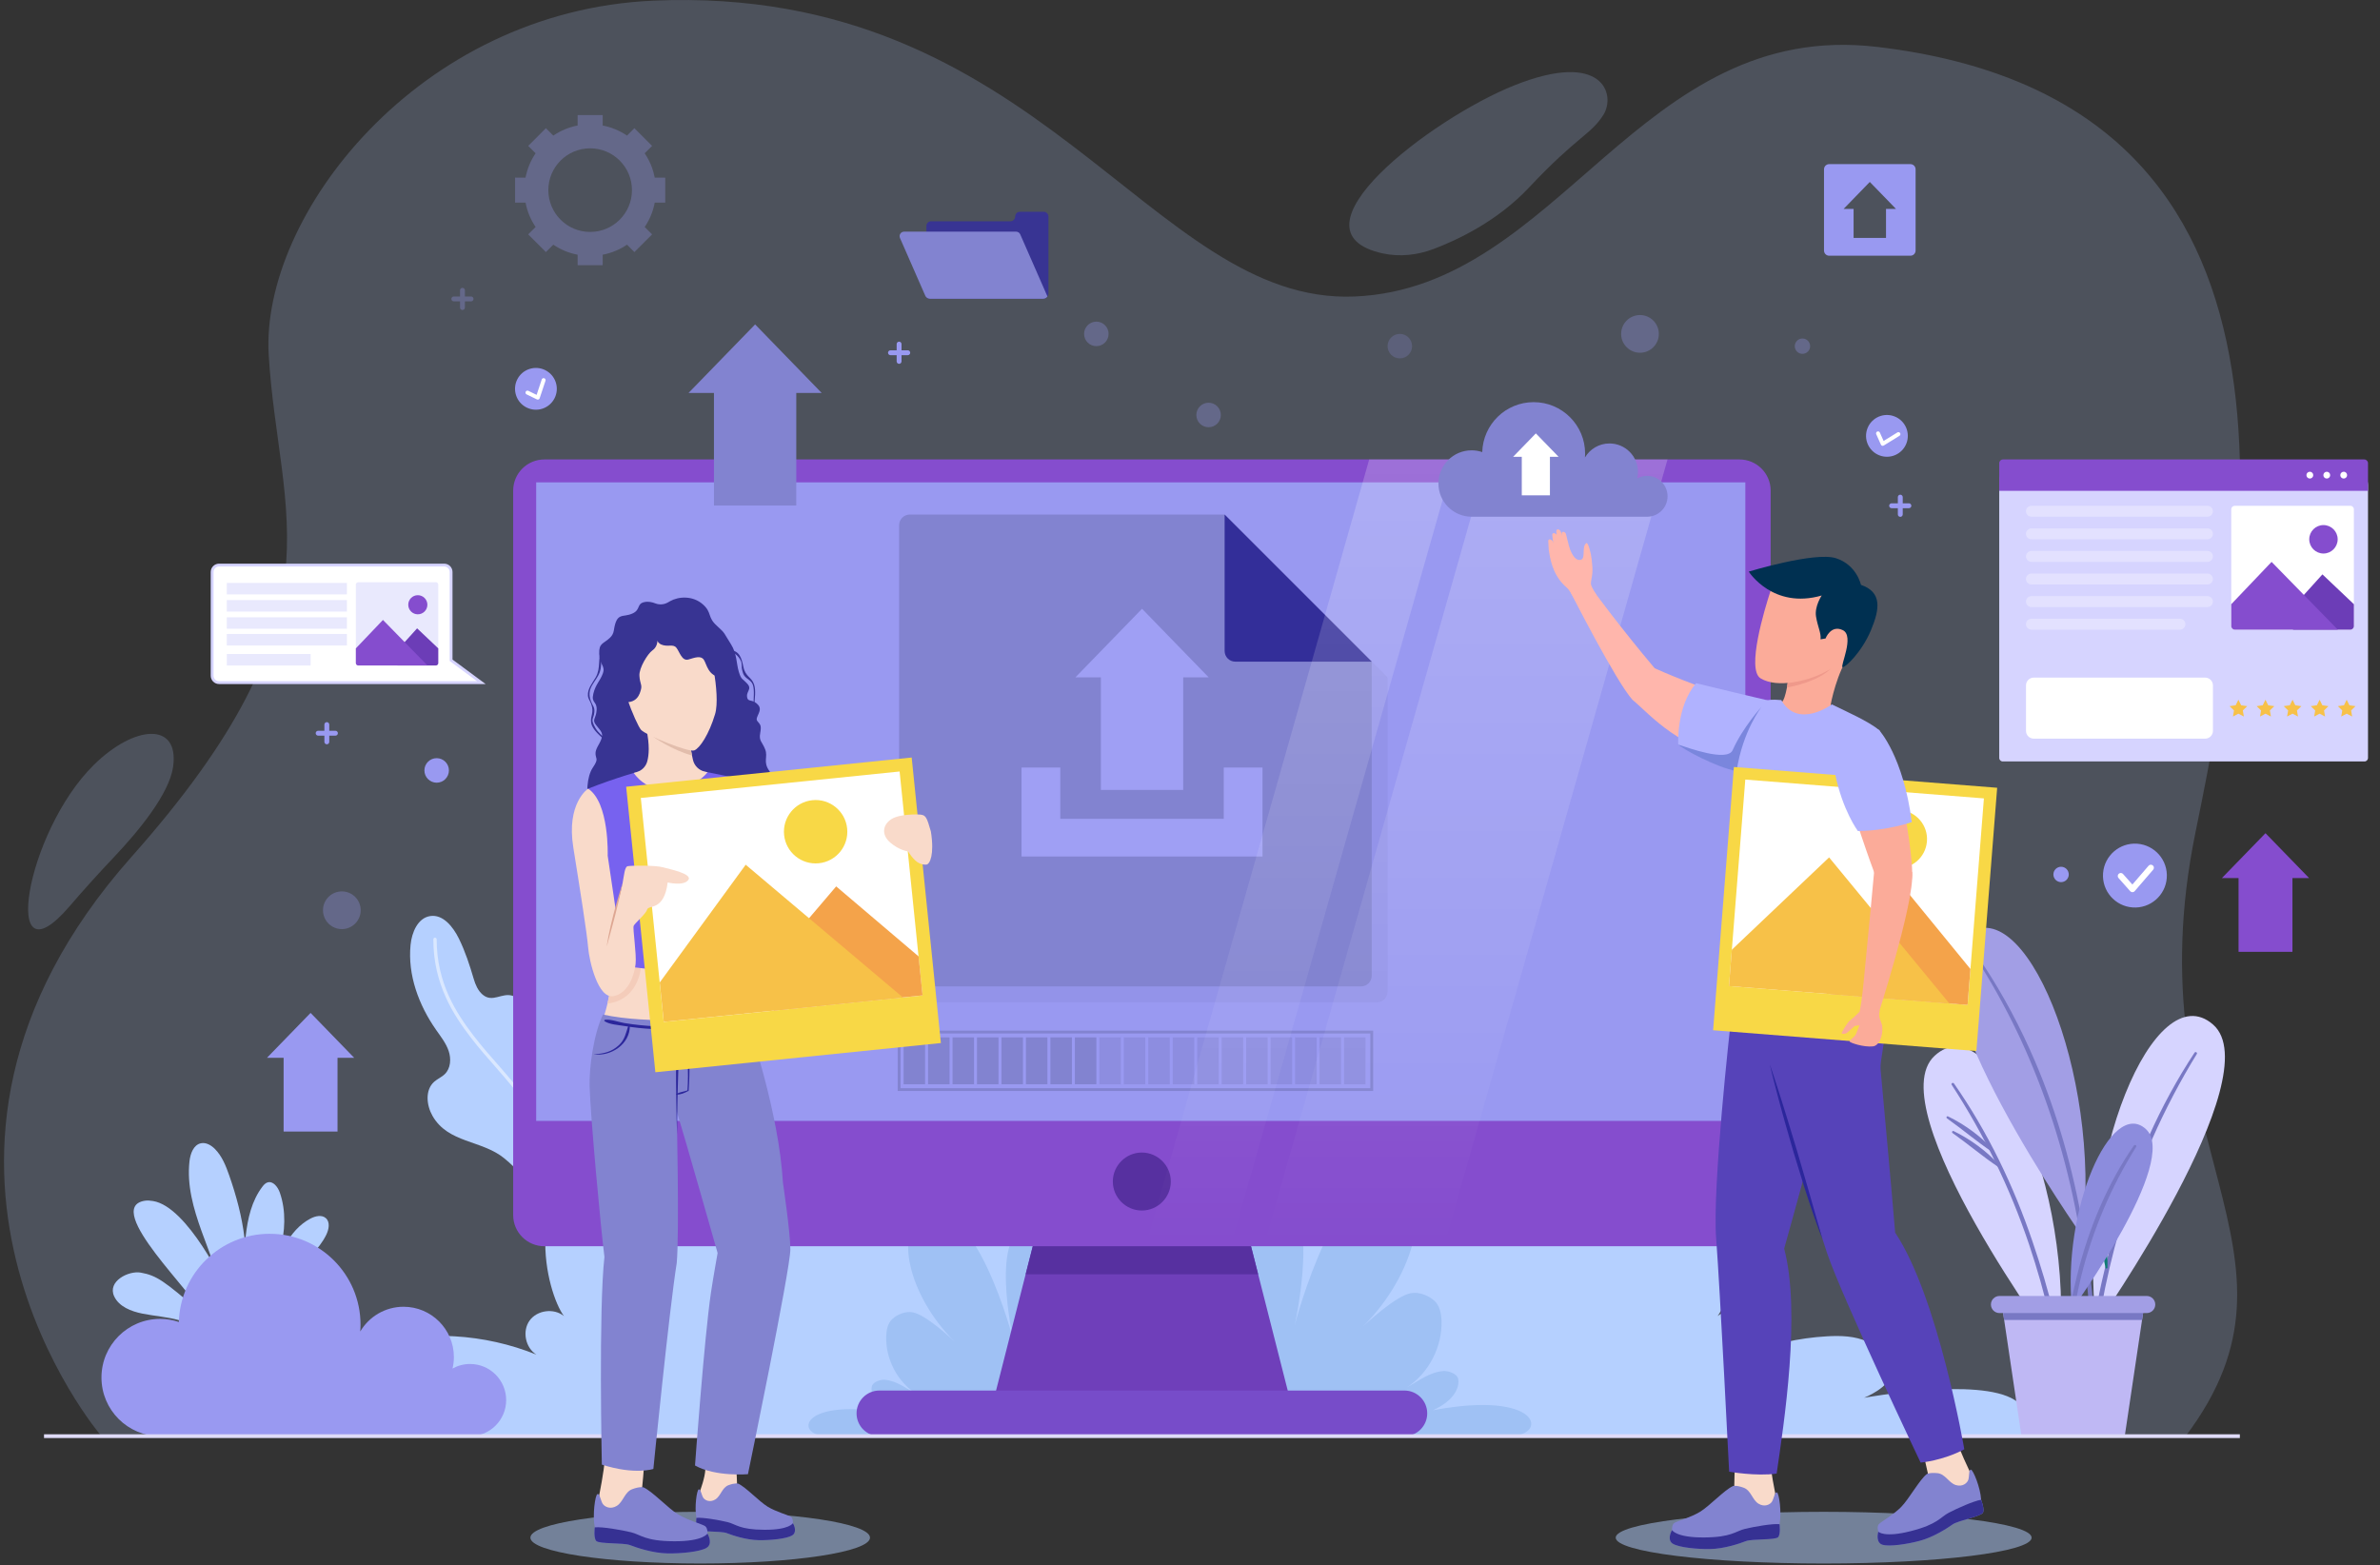 <svg width="149" height="98" viewBox="0 0 149 98" fill="none" xmlns="http://www.w3.org/2000/svg">
<rect x="0" y="0" width="149" height="98" fill="#333333" stroke="none"/>
<g id="OBJECTS">
<g id="Group">
<path id="Vector" opacity="0.2" d="M6.35 89.916C6.35 89.916 -8.554 72.546 8.235 53.643C21.768 38.406 17.447 32.513 16.823 22.239C16.295 13.542 26.158 0.682 40.917 0.04C65.109 -1.012 71.974 19.113 84.818 18.563C97.662 18.013 102.62 1.166 117.538 2.938C145.221 6.226 141.49 32.463 137.456 52.074C133.421 71.685 145.544 78.381 136.82 89.932" fill="#B5D0FF"/>
<path id="Vector_2" opacity="0.2" d="M86.563 15.865C87.622 16.096 88.724 15.975 89.738 15.593C91.241 15.028 93.744 13.849 95.716 11.749C98.74 8.527 99.594 8.439 100.381 7.19C101.168 5.941 100.379 3.113 94.79 5.349C89.608 7.421 80.305 14.497 86.563 15.865Z" fill="#B5D0FF"/>
<path id="Vector_3" opacity="0.2" d="M4.358 56.738C5.261 55.685 6.194 54.657 7.148 53.649C8.641 52.072 10.605 49.71 10.84 47.992C11.225 45.181 8.421 45.383 5.88 47.883C1.579 52.115 -0.023 61.847 4.358 56.738Z" fill="#B5D0FF"/>
</g>
<g id="Group_2">
<g id="Group_3">
<g id="Group_4">
<path id="Vector_4" d="M36.991 79.749C37.723 77.868 37.854 75.796 37.677 73.801C37.533 72.193 37.257 70.48 36.646 68.979C36.104 67.649 35.036 68.224 34.004 67.695C33.345 67.357 33.114 66.523 33.114 65.782C33.113 65.067 33.264 64.337 33.105 63.63C32.988 63.108 32.618 62.508 32.079 62.342C31.409 62.136 30.835 62.802 30.21 62.268C29.919 62.019 29.763 61.647 29.655 61.279C29.4 60.414 29.128 59.575 28.729 58.763C28.368 58.029 27.737 57.228 26.929 57.354C26.154 57.475 25.779 58.379 25.703 59.16C25.517 61.04 26.216 62.926 27.298 64.474C27.593 64.897 27.922 65.308 28.087 65.796C28.253 66.284 28.219 66.881 27.852 67.243C27.655 67.439 27.386 67.545 27.179 67.73C26.605 68.243 26.695 69.191 27.075 69.86C28.055 71.583 30.156 71.363 31.576 72.525C33.185 73.844 35.091 76.397 34.78 78.623" fill="#B5D0FF"/>
</g>
<path id="Vector_5" opacity="0.5" d="M35.319 76.675C35.342 73.953 34.464 71.175 32.86 68.897C31.861 67.479 30.603 66.265 29.55 64.886C28.497 63.507 27.233 61.607 27.233 58.81" stroke="white" stroke-width="0.209" stroke-miterlimit="10" stroke-linecap="round" stroke-linejoin="round"/>
</g>
<g id="Group_5">
<path id="Vector_6" d="M69.043 89.913C53.272 89.906 30.76 89.963 16.085 89.906C15.592 89.904 14.016 89.387 16.694 87.659C18.962 86.197 26.132 87.513 26.132 87.513C26.132 87.513 24.463 86.844 24.471 85.98C24.478 85.117 25.133 84.358 25.919 84C26.704 83.641 27.599 83.615 28.462 83.665C30.216 83.765 31.953 84.154 33.583 84.811C32.892 84.385 32.681 83.343 33.152 82.682C33.624 82.022 34.679 81.883 35.306 82.399C34.205 80.908 32.502 74.298 37.734 71.386C44.293 67.735 49.273 70.739 50.336 72.937C50.876 70.78 53.35 69.147 54.98 68.742C58.697 67.819 61.119 68.093 64.589 69.713C65.817 70.286 67.46 72.245 68.276 73.326C69.555 75.02 69.754 77.273 69.824 79.394C69.877 80.986 69.884 82.579 69.846 84.171" fill="#B5D0FF"/>
</g>
<g id="Group_6">
<path id="Vector_7" d="M73.792 89.913C89.563 89.906 112.075 89.963 126.749 89.906C127.243 89.904 128.819 89.387 126.141 87.659C123.872 86.197 116.703 87.513 116.703 87.513C116.703 87.513 118.372 86.844 118.364 85.98C118.356 85.117 117.702 84.358 116.916 84C116.13 83.641 115.236 83.615 114.373 83.665C112.619 83.765 110.881 84.154 109.252 84.811C109.943 84.385 110.154 83.343 109.682 82.682C109.21 82.022 108.156 81.883 107.529 82.399C108.63 80.908 110.333 74.298 105.1 71.386C98.542 67.735 93.561 70.739 92.499 72.937C91.959 70.78 89.485 69.147 87.855 68.742C84.138 67.819 81.716 68.093 78.246 69.713C77.018 70.286 75.375 72.245 74.558 73.326C73.28 75.02 73.081 77.273 73.01 79.394C72.958 80.986 72.95 82.579 72.989 84.171" fill="#B5D0FF"/>
</g>
<g id="Group_7">
<path id="Vector_8" d="M62.724 89.916C62.724 89.916 53.938 89.916 51.808 89.916C49.678 89.916 50.024 87.39 55.95 88.514C54.496 87.85 54.487 86.96 54.611 86.722C54.724 86.504 55.139 86.364 55.384 86.385C56.138 86.45 56.71 86.912 57.37 87.281C56.175 86.504 55.433 85.078 55.481 83.653C55.495 83.261 55.579 82.842 55.867 82.576C56.191 82.277 56.719 82.078 57.151 82.164C57.951 82.323 59.421 83.658 60.007 84.225C57.021 81.478 55.884 77.15 57.796 76.163C61.014 74.501 63.445 83.916 63.445 83.916C63.445 83.916 61.844 76.841 64.529 76.8C67.214 76.758 65.031 85.019 65.031 85.019" fill="#9FC1F4"/>
</g>
<g id="Group_8">
<path id="Vector_9" d="M81.882 89.916C81.882 89.916 92.027 89.916 94.486 89.916C96.946 89.916 96.546 87 89.704 88.297C91.383 87.53 91.393 86.502 91.251 86.228C91.12 85.976 90.641 85.814 90.358 85.838C89.487 85.913 88.827 86.447 88.064 86.873C89.444 85.975 90.301 84.329 90.246 82.684C90.23 82.232 90.132 81.747 89.8 81.44C89.426 81.095 88.816 80.866 88.317 80.965C87.394 81.148 85.696 82.69 85.02 83.344C88.467 80.173 89.78 75.176 87.573 74.036C83.857 72.117 81.05 82.988 81.05 82.988C81.05 82.988 82.898 74.819 79.799 74.772C76.699 74.724 79.219 84.261 79.219 84.261" fill="#9FC1F4"/>
</g>
</g>
<g id="Group_9">
<g id="Group_10">
<path id="Vector_10" d="M128.918 84.731C128.918 84.731 117.553 69.378 121.12 66.099C124.686 62.82 129.898 74.37 128.918 84.731Z" fill="#D6D4FF"/>
<g id="Group_11">
<g id="Group_12">
<path id="Vector_11" d="M122.185 67.918C124.213 71.037 125.845 74.386 127.03 77.913C127.545 79.446 127.986 81.002 128.35 82.578C128.692 84.056 128.915 85.554 129.222 87.038C129.238 87.116 129.369 87.1 129.363 87.019C129.115 83.894 128.257 80.709 127.253 77.751C126.064 74.245 124.451 70.874 122.328 67.835C122.268 67.749 122.127 67.828 122.185 67.918Z" fill="#7878C4"/>
</g>
</g>
<g id="Group_13">
<g id="Group_14">
<path id="Vector_12" d="M121.891 70.02C122.852 70.701 123.761 71.477 124.736 72.133C124.797 72.174 124.853 72.087 124.81 72.036C124.08 71.178 122.972 70.388 121.962 69.898C121.88 69.858 121.816 69.967 121.891 70.02Z" fill="#7878C4"/>
</g>
</g>
<g id="Group_15">
<g id="Group_16">
<path id="Vector_13" d="M122.241 70.94C123.203 71.621 124.112 72.397 125.086 73.052C125.147 73.094 125.203 73.006 125.161 72.956C124.431 72.098 123.323 71.307 122.313 70.817C122.23 70.777 122.167 70.887 122.241 70.94Z" fill="#7878C4"/>
</g>
</g>
</g>
<g id="Group_17">
<path id="Vector_14" d="M131.24 82.973C131.24 82.973 142.197 67.327 138.546 64.143C134.894 60.959 129.988 72.642 131.24 82.973Z" fill="#D6D4FF"/>
<g id="Group_18">
<g id="Group_19">
<path id="Vector_15" d="M137.388 65.907C135.205 69.222 133.608 72.897 132.499 76.701C131.58 79.85 130.842 83.229 130.731 86.519C130.729 86.597 130.86 86.618 130.872 86.537C131.109 84.981 131.27 83.417 131.552 81.867C131.858 80.18 132.251 78.51 132.726 76.864C133.832 73.036 135.444 69.384 137.531 65.99C137.587 65.899 137.446 65.819 137.388 65.907Z" fill="#7878C4"/>
</g>
</g>
<g id="Group_20">
<g id="Group_21">
<path id="Vector_16" d="M131.562 75.48C131.507 76.73 131.532 78.154 131.818 79.378C131.834 79.447 131.936 79.429 131.938 79.361C131.963 78.757 131.882 78.141 131.843 77.537C131.799 76.852 131.776 76.163 131.704 75.48C131.694 75.391 131.566 75.387 131.562 75.48Z" fill="#0E7C74"/>
</g>
</g>
</g>
<g id="Group_22">
<path id="Vector_17" d="M130.382 77.425C130.382 77.425 119.354 61.828 122.991 58.628C126.628 55.428 131.587 67.088 130.382 77.425Z" fill="#A29EE5"/>
<g id="Group_23">
<g id="Group_24">
<path id="Vector_18" d="M124.014 60.471C127.841 66.598 129.968 73.603 130.695 80.766C130.84 82.203 130.901 83.644 131.01 85.084C131.016 85.175 131.151 85.177 131.153 85.084C131.219 82.317 130.867 79.496 130.398 76.775C129.789 73.237 128.815 69.754 127.404 66.451C126.5 64.338 125.425 62.305 124.157 60.388C124.098 60.3 123.957 60.38 124.014 60.471Z" fill="#7878C4"/>
</g>
</g>
</g>
<g id="Group_25">
<path id="Vector_19" d="M129.721 81.975C129.721 81.975 136.507 72.648 134.338 70.686C132.168 68.724 129.078 75.724 129.721 81.975Z" fill="#8C8CDD"/>
<g id="Group_26">
<g id="Group_27">
<path id="Vector_20" d="M133.59 71.722C131.895 74.175 130.743 76.975 130.032 79.863C129.503 82.01 129.07 84.371 129.164 86.593C129.168 86.687 129.296 86.683 129.307 86.593C129.58 84.348 129.739 82.14 130.287 79.933C131.001 77.052 132.152 74.32 133.733 71.806C133.79 71.715 133.65 71.636 133.59 71.722Z" fill="#7878C4"/>
</g>
</g>
</g>
<g id="Group_28">
<path id="Vector_21" d="M134.27 81.525L134.217 81.882L134.104 82.64L133.02 89.916H126.554L125.47 82.64L125.357 81.882L125.304 81.525H134.27Z" fill="#BFB8F4"/>
<path id="Vector_22" d="M134.216 81.882L134.104 82.64H125.469L125.357 81.882H134.216Z" fill="#7878C4"/>
<path id="Vector_23" d="M134.396 82.209H125.177C124.882 82.209 124.642 81.969 124.642 81.674C124.642 81.378 124.882 81.139 125.177 81.139H134.396C134.691 81.139 134.931 81.378 134.931 81.674C134.931 81.969 134.691 82.209 134.396 82.209Z" fill="#A29EE5"/>
</g>
</g>
<g id="Group_29">
<path id="Vector_24" d="M80.787 87.722H62.19L64.21 79.781L64.668 77.98L65.556 74.492H77.42L78.309 77.98L78.767 79.781L80.787 87.722Z" fill="#6F3FBA"/>
<path id="Vector_25" d="M78.767 79.781H64.21L64.668 77.98H78.309L78.767 79.781Z" fill="#5730A0"/>
<path id="Vector_26" d="M110.853 30.72V76.071C110.853 77.15 109.977 78.025 108.898 78.025H34.082C33 78.025 32.127 77.15 32.127 76.071V30.72C32.127 29.641 33 28.765 34.082 28.765H108.898C109.977 28.765 110.853 29.641 110.853 30.72Z" fill="#854DCE"/>
<path id="Vector_27" d="M87.923 89.916H55.053C54.264 89.916 53.625 89.277 53.625 88.488C53.625 87.699 54.264 87.06 55.053 87.06H87.923C88.712 87.06 89.351 87.7 89.351 88.488C89.351 89.277 88.712 89.916 87.923 89.916Z" fill="#774CC9"/>
<path id="Vector_28" d="M109.267 30.2H33.567V70.178H109.267V30.2Z" fill="#9999F1"/>
<path id="Vector_29" d="M71.484 75.789C70.486 75.789 69.669 74.972 69.669 73.974C69.669 72.976 70.486 72.159 71.484 72.159C72.482 72.159 73.299 72.976 73.299 73.974C73.299 74.973 72.482 75.789 71.484 75.789Z" fill="#5730A0"/>
<g id="Group_30">
<g id="Group_31">
<path id="Vector_30" opacity="0.5" d="M82.426 64.948H81.08V67.885H82.426V64.948Z" fill="#8283D0"/>
<path id="Vector_31" opacity="0.5" d="M83.957 64.948H82.612V67.885H83.957V64.948Z" fill="#8283D0"/>
<path id="Vector_32" opacity="0.5" d="M85.489 64.948H84.144V67.885H85.489V64.948Z" fill="#8283D0"/>
<path id="Vector_33" d="M57.915 64.948H56.569V67.885H57.915V64.948Z" fill="#8283D0"/>
<path id="Vector_34" d="M59.447 64.948H58.101V67.885H59.447V64.948Z" fill="#8283D0"/>
<path id="Vector_35" d="M60.979 64.948H59.633V67.885H60.979V64.948Z" fill="#8283D0"/>
<path id="Vector_36" d="M62.511 64.948H61.165V67.885H62.511V64.948Z" fill="#8283D0"/>
<path id="Vector_37" d="M64.043 64.948H62.697V67.885H64.043V64.948Z" fill="#8283D0"/>
<path id="Vector_38" d="M65.575 64.948H64.229V67.885H65.575V64.948Z" fill="#8283D0"/>
<path id="Vector_39" d="M67.107 64.948H65.761V67.885H67.107V64.948Z" fill="#8283D0"/>
<path id="Vector_40" d="M68.638 64.948H67.292V67.885H68.638V64.948Z" fill="#8283D0"/>
<path id="Vector_41" opacity="0.5" d="M70.171 64.948H68.825V67.885H70.171V64.948Z" fill="#8283D0"/>
<path id="Vector_42" opacity="0.5" d="M71.702 64.948H70.356V67.885H71.702V64.948Z" fill="#8283D0"/>
<path id="Vector_43" opacity="0.5" d="M73.234 64.948H71.888V67.885H73.234V64.948Z" fill="#8283D0"/>
<path id="Vector_44" opacity="0.5" d="M74.766 64.948H73.42V67.885H74.766V64.948Z" fill="#8283D0"/>
<path id="Vector_45" opacity="0.5" d="M76.298 64.948H74.952V67.885H76.298V64.948Z" fill="#8283D0"/>
<path id="Vector_46" opacity="0.5" d="M77.83 64.948H76.484V67.885H77.83V64.948Z" fill="#8283D0"/>
<path id="Vector_47" opacity="0.5" d="M79.362 64.948H78.016V67.885H79.362V64.948Z" fill="#8283D0"/>
<path id="Vector_48" opacity="0.5" d="M80.894 64.948H79.548V67.885H80.894V64.948Z" fill="#8283D0"/>
</g>
<path id="Vector_49" d="M85.878 64.616H56.289V68.217H85.878V64.616Z" stroke="#8283D0" stroke-width="0.176" stroke-miterlimit="10"/>
</g>
<g id="Group_32">
<path id="Vector_50" opacity="0.25" d="M57.952 33.21C57.582 33.21 57.282 33.509 57.282 33.879V62.083C57.282 62.453 57.582 62.752 57.952 62.752H86.202C86.572 62.752 86.871 62.453 86.871 62.083V42.42L77.661 33.209L57.952 33.21Z" fill="#8283D0"/>
<path id="Vector_51" d="M56.958 32.216C56.588 32.216 56.289 32.516 56.289 32.885V61.089C56.289 61.459 56.589 61.758 56.958 61.758H85.209C85.578 61.758 85.878 61.459 85.878 61.089V41.426L76.667 32.216H56.958V32.216Z" fill="#8283D0"/>
<path id="Vector_52" d="M77.337 41.426H85.878L76.668 32.216V40.757C76.668 41.127 76.967 41.426 77.337 41.426Z" fill="#332E99"/>
<path id="Vector_53" d="M71.497 38.114L67.328 42.406H68.92V49.456H74.075V42.406H75.667L71.497 38.114Z" fill="#9F9FF4"/>
<path id="Vector_54" d="M79.04 48.054V53.624H63.954V48.054H66.381V51.266H76.614V48.054H79.04Z" fill="#9F9FF4"/>
</g>
<path id="Vector_55" opacity="0.2" d="M77.052 77.989H71.735L85.719 28.765H91.036L77.052 77.989Z" fill="url(#paint0_linear_8250_6939)"/>
<path id="Vector_56" opacity="0.2" d="M90.411 77.989H79.13L93.115 28.765H104.396L90.411 77.989Z" fill="url(#paint1_linear_8250_6939)"/>
</g>
<g id="Group_33">
<g id="Group_34">
<g id="Group_35">
<path id="Vector_57" d="M15.041 81.427C15.783 78.872 15.232 76.118 14.356 73.607C14.146 73.004 13.905 72.387 13.454 71.934C13.223 71.702 12.904 71.512 12.583 71.577C12.113 71.673 11.915 72.233 11.862 72.71C11.528 75.72 13.512 78.48 14.014 81.467" fill="#B5D0FF"/>
</g>
<g id="Group_36">
<path id="Vector_58" d="M17.156 80.144C17.301 79.385 17.503 78.63 17.863 77.948C18.224 77.265 18.752 76.654 19.435 76.294C19.738 76.135 20.142 76.039 20.399 76.266C20.68 76.516 20.59 76.976 20.423 77.314C19.512 79.163 17.184 79.992 16.298 81.853" fill="#B5D0FF"/>
</g>
<g id="Group_37">
<path id="Vector_59" d="M16.08 81.653C16.658 80.574 17.216 79.473 17.534 78.292C17.853 77.111 17.921 75.832 17.522 74.676C17.399 74.319 17.093 73.911 16.736 74.034C16.605 74.079 16.508 74.19 16.424 74.301C15.759 75.175 15.504 76.293 15.384 77.385C15.264 78.477 15.26 79.585 15.02 80.657C14.985 80.817 14.94 80.983 14.827 81.102C14.715 81.221 14.514 81.273 14.386 81.171C14.313 81.115 14.278 81.024 14.25 80.936C14.097 80.459 11.729 75.54 9.582 75.195C9.409 75.167 9.231 75.148 9.057 75.177C6.366 75.624 12.429 81.247 12.474 82.085C10.28 80.204 9.816 79.858 8.817 79.678C8.048 79.539 6.707 80.221 7.148 81.162C7.453 81.813 8.215 82.104 8.919 82.244C9.689 82.398 10.481 82.447 11.236 82.662C11.991 82.876 12.734 83.289 13.119 83.974" fill="#B5D0FF"/>
</g>
</g>
<path id="Vector_60" d="M10.023 82.574C10.434 82.574 10.827 82.644 11.196 82.768C11.285 79.704 13.795 77.246 16.881 77.246C20.024 77.246 22.571 79.793 22.571 82.936C22.571 83.079 22.564 83.222 22.553 83.363C23.102 82.436 24.109 81.814 25.264 81.814C27.004 81.814 28.416 83.225 28.416 84.966C28.416 85.213 28.384 85.452 28.331 85.682C28.656 85.501 29.03 85.397 29.428 85.397C30.676 85.397 31.688 86.409 31.688 87.657C31.688 88.905 30.676 89.917 29.428 89.917C28.18 89.917 11.613 89.917 10.024 89.917C7.996 89.917 6.352 88.273 6.352 86.245C6.352 84.218 7.996 82.574 10.023 82.574Z" fill="#9999F1"/>
</g>
<path id="Vector_61" d="M2.755 89.916H140.227" stroke="#DFDBF8" stroke-width="0.235" stroke-miterlimit="10"/>
<g id="Group_38">
<path id="Vector_62" opacity="0.5" d="M43.835 97.888C49.706 97.888 54.466 97.163 54.466 96.27C54.466 95.377 49.706 94.653 43.835 94.653C37.964 94.653 33.205 95.377 33.205 96.27C33.205 97.163 37.964 97.888 43.835 97.888Z" fill="#B5D0FF"/>
<g id="Group_39">
<g id="Group_40">
<path id="Vector_63" d="M44.159 91.969C44.143 92.511 43.837 93.311 43.837 93.311L44.038 94.423L44.676 94.599L46.142 92.877C46.142 92.877 46.116 92.013 46.088 92.036L44.159 91.969Z" fill="#F9DACA"/>
<path id="Vector_64" d="M49.678 96.062C49.657 96.086 49.628 96.108 49.593 96.131C49.241 96.343 48.224 96.44 47.5 96.428C46.701 96.414 45.839 96.119 45.492 95.984C45.145 95.848 43.822 95.931 43.675 95.758C43.528 95.585 43.599 95.031 43.599 95.031C43.468 94.354 43.622 93.302 43.741 93.249C43.862 93.197 43.929 93.637 44.031 93.777C44.129 93.922 44.433 94.093 44.782 93.879C45.129 93.665 45.197 93.136 45.611 92.983C46.022 92.832 46.209 92.886 46.209 92.886C46.697 93.105 47.518 94 48.058 94.33C48.597 94.66 49.364 94.858 49.514 94.965C49.663 95.071 49.64 95.364 49.64 95.364C49.64 95.364 49.906 95.801 49.678 96.062Z" fill="#8283D0"/>
<path id="Vector_65" d="M49.678 96.062C49.657 96.086 49.629 96.108 49.593 96.131C49.241 96.343 48.225 96.44 47.5 96.428C46.702 96.414 45.84 96.119 45.493 95.984C45.146 95.848 43.823 95.931 43.675 95.758C43.528 95.585 43.599 95.031 43.599 95.031C44.008 94.991 45.015 95.169 45.542 95.295C46.07 95.421 46.284 95.77 47.851 95.777C49.419 95.787 49.64 95.364 49.64 95.364C49.64 95.364 49.907 95.801 49.678 96.062Z" fill="#363193"/>
</g>
<g id="Group_41">
<path id="Vector_66" d="M37.852 91.403C37.834 92.036 37.512 93.616 37.512 93.616L37.748 94.915L38.492 95.12L40.204 93.109C40.204 93.109 40.335 91.799 40.303 91.825L37.852 91.403Z" fill="#F9DACA"/>
<path id="Vector_67" d="M44.334 96.829C44.309 96.857 44.276 96.882 44.234 96.909C43.823 97.156 42.636 97.27 41.79 97.256C40.858 97.24 39.851 96.896 39.446 96.737C39.041 96.579 37.495 96.677 37.323 96.474C37.151 96.272 37.235 95.625 37.235 95.625C37.082 94.834 37.262 93.606 37.401 93.544C37.543 93.483 37.62 93.997 37.739 94.16C37.853 94.33 38.209 94.529 38.616 94.28C39.021 94.03 39.102 93.411 39.584 93.234C40.064 93.056 40.283 93.12 40.283 93.12C40.852 93.375 41.812 94.421 42.442 94.807C43.072 95.192 43.968 95.423 44.143 95.548C44.317 95.672 44.29 96.014 44.29 96.014C44.29 96.014 44.6 96.524 44.334 96.829Z" fill="#8283D0"/>
<path id="Vector_68" d="M44.334 96.829C44.31 96.856 44.276 96.882 44.235 96.909C43.824 97.156 42.637 97.27 41.791 97.256C40.858 97.24 39.851 96.895 39.446 96.737C39.041 96.579 37.496 96.676 37.324 96.474C37.152 96.272 37.235 95.625 37.235 95.625C37.712 95.578 38.889 95.786 39.505 95.933C40.12 96.08 40.37 96.488 42.201 96.496C44.032 96.507 44.29 96.013 44.29 96.013C44.29 96.013 44.601 96.524 44.334 96.829Z" fill="#363193"/>
</g>
<path id="Vector_69" d="M47.979 50.175C47.979 50.175 49.033 49.479 48.178 48.29C47.739 47.68 48.097 47.408 47.903 46.915C47.708 46.422 47.502 46.4 47.593 45.896C47.685 45.392 47.593 45.369 47.41 45.14C47.227 44.911 47.793 44.496 47.461 44.13C47.128 43.763 46.863 43.949 46.791 43.719C46.659 43.299 47.112 43.169 46.791 42.814C46.471 42.459 46.413 42.585 46.253 42.058C46.092 41.531 46.147 40.928 45.751 40.315C45.295 39.611 45.451 39.694 44.867 39.167C44.282 38.64 44.577 38.353 44.015 37.849C43.362 37.263 42.461 37.35 41.957 37.636C41.902 37.668 41.852 37.696 41.806 37.722C41.565 37.856 41.279 37.877 41.022 37.775C40.838 37.702 40.598 37.645 40.353 37.694C39.838 37.797 40.124 38.163 39.609 38.404C38.981 38.697 38.608 38.277 38.428 39.478C38.403 39.645 38.32 39.801 38.198 39.918C37.77 40.327 37.49 40.244 37.513 40.936C37.535 41.635 37.913 41.68 37.742 42.161C37.57 42.642 37.295 42.821 37.146 43.431C36.997 44.04 37.386 43.88 37.352 44.452C37.318 45.025 37.02 45.037 37.341 45.426C37.661 45.816 37.764 45.919 37.65 46.262C37.535 46.606 37.26 46.881 37.283 47.213C37.306 47.545 37.49 47.499 37.112 48.061C36.734 48.622 36.676 49.733 36.894 50.547" fill="#383493"/>
<path id="Vector_70" d="M37.577 64.269C37.577 64.269 47.498 66.331 46.742 63.995C45.987 61.658 46.253 59.865 46.253 59.865L38.31 59.596C38.319 59.719 38.324 59.843 38.33 59.967C38.365 61.083 38.209 62.084 38.03 62.837C37.818 63.722 37.577 64.269 37.577 64.269Z" fill="#F9DACA"/>
<path id="Vector_71" d="M38.031 62.837C40.145 62.558 40.145 60.324 40.145 60.324L39.32 60.198L38.331 59.967C38.366 61.083 38.209 62.084 38.031 62.837Z" fill="#F4CCBA"/>
<path id="Vector_72" d="M40.219 48.234C40.219 48.234 38.543 48.691 36.816 49.379C36.816 49.379 37.916 52.552 37.197 54.667C37.197 54.667 38.339 58.771 38.127 60.209C38.127 60.209 41.15 61.331 46.42 60.231C46.42 60.231 46.546 55.503 47.213 54.36C47.213 54.36 46.292 51.187 47.213 48.935L43.329 48.153" fill="#7762EF"/>
<path id="Vector_73" d="M36.913 67.999C36.97 69.972 37.613 76.922 37.841 78.695C37.47 81.953 37.678 91.698 37.678 91.698C39.759 92.36 40.904 91.968 40.904 91.968C40.904 91.968 41.899 81.988 42.367 79.075C42.538 77.246 42.366 69.57 42.366 69.57C42.908 71.34 44.926 78.451 44.926 78.451C44.926 78.451 44.648 79.994 44.51 80.925C44.094 83.732 43.511 91.752 43.511 91.752C44.791 92.47 46.825 92.297 46.825 92.297C46.825 92.297 49.48 79.477 49.48 78.22C49.48 77.156 49.016 74.056 49.016 74.048C48.755 69.612 46.937 64.389 46.702 63.617C44.942 63.798 40.609 64.144 37.748 63.52C37.142 64.792 36.881 66.92 36.913 67.999Z" fill="#8283D0"/>
<g id="Group_42">
<g id="Group_43">
<g id="Group_44">
<path id="Vector_74" d="M46.613 63.895C45.518 63.938 44.43 64.189 43.33 64.247C42.536 64.289 41.74 64.297 40.946 64.252C40.328 64.216 39.71 64.154 39.099 64.053C38.72 63.99 38.268 63.808 37.884 63.845C37.834 63.85 37.812 63.914 37.858 63.943C38.18 64.145 38.682 64.168 39.05 64.23C39.655 64.331 40.266 64.397 40.878 64.426C41.726 64.466 42.576 64.447 43.421 64.378C44.465 64.292 45.616 64.228 46.614 63.9C46.617 63.899 46.617 63.895 46.613 63.895Z" fill="#2B269B"/>
</g>
</g>
<g id="Group_45">
<g id="Group_46">
<path id="Vector_75" d="M43.023 64.629C43.014 65.848 43.125 67.06 43.038 68.28C43.035 68.328 43.11 68.328 43.114 68.28C43.2 67.077 43.173 65.829 43.056 64.629C43.054 64.608 43.023 64.607 43.023 64.629Z" fill="#2B269B"/>
</g>
</g>
<g id="Group_47">
<g id="Group_48">
<path id="Vector_76" d="M43.069 68.256C42.838 68.345 42.575 68.368 42.355 68.479C42.327 68.493 42.341 68.536 42.37 68.536C42.615 68.533 42.88 68.426 43.087 68.3C43.109 68.286 43.094 68.246 43.069 68.256Z" fill="#2B269B"/>
</g>
</g>
<g id="Group_49">
<path id="Vector_77" d="M42.553 64.367C42.553 64.367 42.498 66.035 42.443 67.703C42.42 68.537 42.401 69.372 42.395 69.998C42.387 70.624 42.395 71.041 42.395 71.041C42.395 71.041 42.372 70.624 42.358 69.998C42.343 69.372 42.332 68.537 42.326 67.702C42.322 66.032 42.318 64.362 42.318 64.362L42.553 64.367Z" fill="#2B269B"/>
</g>
<g id="Group_50">
<g id="Group_51">
<path id="Vector_78" d="M47.272 65.942C46.671 65.909 46.176 65.799 45.724 65.375C45.352 65.026 45.276 64.593 45.126 64.13C45.11 64.083 45.039 64.09 45.038 64.142C45.013 65.31 46.218 66.087 47.272 65.951C47.278 65.95 47.278 65.942 47.272 65.942Z" fill="#2B269B"/>
</g>
</g>
<g id="Group_52">
<g id="Group_53">
<path id="Vector_79" d="M37.197 66.013C38.252 66.149 39.456 65.373 39.431 64.204C39.43 64.153 39.359 64.144 39.343 64.192C39.194 64.651 39.12 65.092 38.745 65.437C38.286 65.859 37.804 65.971 37.197 66.004C37.191 66.004 37.191 66.012 37.197 66.013Z" fill="#2B269B"/>
</g>
</g>
</g>
<path id="Vector_80" d="M47.21 48.937C47.21 48.937 48.174 49.113 48.428 51.676C48.609 53.511 47.754 60.559 47.754 60.559C47.754 60.559 46.695 59.882 46.385 58.748C46.076 57.614 46.403 55.706 46.265 54.882C46.128 54.057 46.032 52.488 46.078 51.595C46.125 50.701 46.261 49.478 47.21 48.937Z" fill="#F9DACA"/>
<path id="Vector_81" d="M39.677 48.392C39.677 48.392 40.384 49.564 41.987 49.473C43.535 49.388 44.296 48.349 44.296 48.349L44.134 48.313C43.76 48.233 43.466 47.944 43.383 47.573C43.361 47.477 43.342 47.386 43.323 47.298C43.194 46.674 43.152 46.298 43.152 46.298L42.531 46.152L40.472 45.666C40.678 46.65 40.628 47.279 40.521 47.67C40.433 47.992 40.186 48.245 39.864 48.338L39.677 48.392Z" fill="#F9DACA"/>
<path id="Vector_82" d="M40.917 46.144C40.917 46.144 42.064 46.96 43.323 47.298C43.194 46.674 43.153 46.298 43.153 46.298L42.531 46.152L42.014 46.097L40.917 46.144Z" fill="#E2BDAC"/>
<path id="Vector_83" d="M44.323 40.143C44.323 40.143 45.148 43.443 44.767 44.712C44.386 45.981 43.815 46.838 43.466 46.981C43.117 47.124 40.436 46.029 40.134 45.696C39.833 45.363 38.532 42.269 38.754 40.952C38.976 39.636 43.022 37.573 44.323 40.143Z" fill="#F9DACA"/>
<g id="Group_54">
<path id="Vector_84" d="M57.076 47.427L39.2 49.256L41.029 67.132L58.905 65.303L57.076 47.427Z" fill="#F8D846"/>
<path id="Vector_85" d="M56.32 48.302L40.118 49.959L41.553 63.98L57.755 62.322L56.32 48.302Z" fill="white"/>
<path id="Vector_86" d="M48.145 60.429L52.349 55.495L57.508 59.879L57.758 62.318L48.436 63.273L48.145 60.429Z" fill="#F4A34A"/>
<path id="Vector_87" d="M41.304 61.509L46.684 54.139L56.522 62.445L41.556 63.977L41.304 61.509Z" fill="#F7C148"/>
<path id="Vector_88" d="M53.036 51.871C53.148 52.961 52.355 53.935 51.264 54.047C50.174 54.158 49.2 53.365 49.089 52.275C48.977 51.185 49.77 50.211 50.86 50.099C51.95 49.988 52.924 50.781 53.036 51.871Z" fill="#F8D846"/>
</g>
<path id="Vector_89" d="M36.819 49.377C36.819 49.377 35.444 50.271 35.891 53.054C36.337 55.838 36.75 58.45 36.819 59.309C36.888 60.168 37.437 62.539 38.399 62.367C39.362 62.196 39.722 60.993 39.791 60.357C39.86 59.721 39.602 58.14 39.671 57.968C39.74 57.797 40.432 57.23 40.518 56.938C40.604 56.645 41.577 57.052 41.8 55.248C41.8 55.248 42.778 55.495 43.087 55.1C43.397 54.705 41.887 54.41 41.507 54.301C41.025 54.164 39.482 54.188 39.293 54.231C39.104 54.274 39.07 54.807 38.975 55.305C38.881 55.804 38.542 56.932 38.542 56.932L38.044 53.57C38.044 53.57 38.159 50.26 36.819 49.377Z" fill="#F9DACA"/>
<path id="Vector_90" d="M58.011 54.129C57.83 54.157 57.622 54.076 57.578 54.057C57.572 54.054 57.57 54.054 57.57 54.054C57.217 53.912 56.848 53.305 56.848 53.305C56.848 53.305 56.305 53.244 55.736 52.753C55.148 52.248 55.275 51.618 55.816 51.279C56.357 50.941 57.509 50.994 57.509 50.994C57.975 51.008 58.011 51.141 58.28 52.065C58.28 52.067 58.28 52.067 58.28 52.07C58.507 53.51 58.211 54.095 58.011 54.129Z" fill="#F9DACA"/>
<g id="Group_55">
<path id="Vector_91" d="M38.976 55.306C38.976 55.306 38.928 55.556 38.845 55.928C38.8 56.113 38.754 56.331 38.696 56.562C38.639 56.793 38.578 57.039 38.517 57.286C38.452 57.531 38.387 57.776 38.326 58.007C38.264 58.236 38.205 58.451 38.155 58.634C38.105 58.818 38.064 58.971 38.035 59.078C38.007 59.186 37.991 59.248 37.991 59.248C37.991 59.248 38.015 58.993 38.091 58.619C38.13 58.433 38.172 58.214 38.227 57.982C38.283 57.751 38.343 57.504 38.403 57.257C38.469 57.011 38.536 56.766 38.598 56.536C38.66 56.306 38.727 56.094 38.781 55.911C38.892 55.546 38.976 55.306 38.976 55.306Z" fill="#DDA692"/>
</g>
<path id="Vector_92" d="M40.717 39.086C40.717 39.086 40.969 40.156 41.381 40.345C41.794 40.534 42.133 40.293 42.342 40.551C42.55 40.809 42.687 41.41 43.1 41.29C43.512 41.169 43.873 41.029 44.062 41.305C44.251 41.582 44.32 42.355 45.18 42.407C45.864 42.448 44.835 40.705 44.835 40.705C44.835 40.705 44.234 39.747 44.148 39.676C44.062 39.606 43.499 38.934 43.466 38.916C43.432 38.899 42.685 38.714 42.55 38.731C42.414 38.748 41.519 38.731 41.519 38.731L40.717 39.086Z" fill="#383493"/>
<path id="Vector_93" d="M41.077 39.602C41.077 39.602 41.381 40.345 40.836 40.727C40.556 40.924 39.999 41.817 40.031 42.309C40.063 42.802 40.201 42.871 40.132 43.146C40.063 43.421 39.897 44.127 38.895 43.932C38.724 43.899 38.883 42.917 38.883 42.848C38.883 42.779 38.608 41.824 38.62 41.641C38.631 41.458 38.516 40.255 38.825 40.014C39.134 39.774 39.914 39.522 39.96 39.453C40.006 39.384 40.716 39.086 40.716 39.086" fill="#383493"/>
<g id="Group_56">
<path id="Vector_94" d="M37.671 40.676C37.395 41.233 37.631 41.812 37.297 42.401C37.093 42.76 36.773 43.112 36.807 43.557C36.823 43.77 36.944 43.886 37.012 44.077C37.212 44.645 36.941 44.8 37.009 45.251C37.078 45.707 37.624 46.103 37.931 46.407C37.96 46.435 37.999 46.394 37.974 46.364C37.767 46.113 37.446 45.866 37.283 45.587C36.929 44.982 37.169 45.044 37.211 44.584C37.241 44.264 37.092 44.171 36.988 43.885C36.68 43.035 37.328 42.72 37.554 42.063C37.708 41.616 37.583 41.136 37.672 40.676C37.672 40.676 37.671 40.675 37.671 40.676Z" fill="#383493"/>
</g>
<g id="Group_57">
<path id="Vector_95" d="M45.619 40.721C45.946 40.832 46.248 41.066 46.391 41.398C46.463 41.567 46.416 41.77 46.461 41.947C46.496 42.081 46.516 42.188 46.598 42.305C46.754 42.523 47.037 42.596 47.131 42.872C47.254 43.234 47.156 43.764 47.184 44.15C47.186 44.174 47.22 44.174 47.221 44.15C47.247 43.759 47.336 43.236 47.209 42.851C47.054 42.381 46.675 42.386 46.541 41.755C46.426 41.212 46.308 40.692 45.621 40.708C45.613 40.708 45.612 40.718 45.619 40.721Z" fill="#383493"/>
</g>
</g>
</g>
<g id="Group_58">
<path id="Vector_96" opacity="0.5" d="M114.171 97.888C121.361 97.888 127.19 97.164 127.19 96.271C127.19 95.377 121.361 94.653 114.171 94.653C106.98 94.653 101.151 95.377 101.151 96.271C101.151 97.164 106.98 97.888 114.171 97.888Z" fill="#B5D0FF"/>
<g id="Group_59">
<g id="Group_60">
<path id="Vector_97" d="M115.807 41.016L111.964 41.157C111.964 41.157 112.015 41.633 111.966 42.299C111.951 42.53 111.922 42.782 111.872 43.046C111.867 43.075 111.767 43.615 111.633 43.852C111.551 43.998 111.342 44.152 110.923 44.127C110.923 44.127 110.967 45.258 112.727 45.464C114.436 45.664 114.977 44.806 114.977 44.806C114.977 44.806 114.954 44.791 114.921 44.763C114.754 44.623 114.646 44.432 114.602 44.225C114.578 44.115 115.05 41.937 115.807 41.016Z" fill="#FBAB99"/>
<path id="Vector_98" d="M114.57 41.908C113.77 42.654 112.313 42.968 111.871 43.045C111.922 42.782 111.951 42.53 111.966 42.299C113.183 41.897 115.252 41.27 114.57 41.908Z" fill="#EF998B"/>
<path id="Vector_99" d="M111.125 36.37C110.999 36.575 110.909 36.798 110.835 37.027C110.484 38.103 109.317 41.92 110.222 42.471C111.278 43.112 113.197 42.619 114.173 42.114C116.027 41.153 116.592 40.907 116.835 38.828C117.171 35.943 112.756 33.713 111.125 36.37Z" fill="#FBAB99"/>
<path id="Vector_100" d="M109.481 35.787C109.481 35.787 110.988 38.167 114.049 37.283C114.049 37.283 113.587 37.965 113.693 38.605C113.798 39.245 114.022 39.638 113.976 40.028L114.288 39.974C114.288 39.974 114.623 39.089 115.37 39.453C116.117 39.818 115.189 41.721 115.353 41.767C115.516 41.813 116.556 40.827 117.125 39.472C117.694 38.117 117.833 37.075 116.505 36.617C116.505 36.617 116.243 35.361 114.929 34.946C113.613 34.531 109.481 35.787 109.481 35.787Z" fill="#003051"/>
</g>
<g id="Group_61">
<path id="Vector_101" d="M110.817 91.4C110.835 92.004 111.141 93.51 111.141 93.51L110.917 94.749L110.208 94.945L108.574 93.027C108.574 93.027 108.598 91.701 108.629 91.726L110.817 91.4Z" fill="#F9DACA"/>
<path id="Vector_102" d="M104.635 96.575C104.659 96.601 104.691 96.625 104.731 96.652C105.122 96.887 106.255 96.996 107.062 96.983C107.951 96.966 108.911 96.638 109.298 96.488C109.684 96.337 111.158 96.43 111.322 96.236C111.486 96.043 111.407 95.427 111.407 95.427C111.552 94.673 111.38 93.5 111.248 93.442C111.113 93.384 111.039 93.874 110.925 94.029C110.817 94.191 110.478 94.381 110.089 94.143C109.703 93.905 109.626 93.315 109.166 93.145C108.708 92.976 108.499 93.037 108.499 93.037C107.957 93.281 107.041 94.278 106.44 94.646C105.84 95.014 104.985 95.233 104.818 95.352C104.652 95.471 104.678 95.797 104.678 95.797C104.678 95.797 104.381 96.284 104.635 96.575Z" fill="#8283D0"/>
<path id="Vector_103" d="M104.635 96.575C104.659 96.602 104.691 96.625 104.731 96.652C105.122 96.887 106.255 96.996 107.062 96.983C107.951 96.967 108.911 96.639 109.298 96.488C109.684 96.337 111.158 96.43 111.322 96.237C111.486 96.043 111.407 95.427 111.407 95.427C110.952 95.382 109.83 95.581 109.242 95.721C108.655 95.861 108.417 96.25 106.67 96.258C104.924 96.268 104.678 95.797 104.678 95.797C104.678 95.797 104.381 96.284 104.635 96.575Z" fill="#363193"/>
</g>
<g id="Group_62">
<path id="Vector_104" d="M122.478 90.138C122.642 90.719 123.305 92.105 123.305 92.105L123.39 93.362L122.749 93.724L120.698 92.261C120.698 92.261 120.398 90.969 120.435 90.986L122.478 90.138Z" fill="#F9DACA"/>
<path id="Vector_105" d="M117.741 96.662C117.77 96.682 117.807 96.697 117.852 96.713C118.289 96.846 119.414 96.676 120.193 96.466C121.052 96.234 121.903 95.682 122.241 95.442C122.58 95.201 124.031 94.933 124.144 94.705C124.256 94.478 124.029 93.899 124.029 93.899C123.986 93.132 123.534 92.037 123.391 92.013C123.246 91.989 123.294 92.482 123.221 92.661C123.155 92.844 122.873 93.112 122.438 92.975C122.005 92.838 121.787 92.285 121.3 92.233C120.814 92.18 120.626 92.29 120.626 92.29C120.16 92.658 119.515 93.848 119.021 94.351C118.528 94.854 117.753 95.275 117.62 95.431C117.487 95.588 117.592 95.897 117.592 95.897C117.592 95.897 117.423 96.441 117.741 96.662Z" fill="#8283D0"/>
<path id="Vector_106" d="M117.741 96.662C117.77 96.682 117.807 96.697 117.852 96.713C118.289 96.846 119.414 96.676 120.193 96.466C121.052 96.235 121.903 95.683 122.242 95.442C122.58 95.202 124.032 94.933 124.144 94.705C124.256 94.478 124.029 93.899 124.029 93.899C123.576 93.967 122.537 94.432 122.001 94.711C121.465 94.99 121.329 95.426 119.637 95.858C117.946 96.294 117.592 95.897 117.592 95.897C117.592 95.897 117.423 96.442 117.741 96.662Z" fill="#363193"/>
</g>
<g id="Group_63">
<g id="Group_64">
<path id="Vector_107" d="M96.928 33.867C96.933 33.706 97.144 33.768 97.207 33.895C97.216 33.912 97.229 33.952 97.245 34.006C97.206 33.745 97.178 33.532 97.18 33.479C97.185 33.327 97.379 33.369 97.453 33.482C97.44 33.377 97.433 33.297 97.433 33.263C97.436 33.068 97.649 33.133 97.714 33.289C97.729 33.324 97.753 33.424 97.781 33.554C97.773 33.484 97.768 33.431 97.769 33.407C97.774 33.246 97.96 33.273 98.023 33.401C98.044 33.443 98.059 33.52 98.102 33.706C98.138 33.864 98.197 34.032 98.23 34.192C98.261 34.336 98.488 35.011 98.836 35.056C99.369 35.124 98.962 34.241 99.314 34.006C99.424 33.932 99.606 34.629 99.648 35.027C99.689 35.426 99.708 35.626 99.69 35.864C99.677 36.102 99.574 36.445 99.604 36.586C99.653 36.813 99.959 37.262 99.959 37.262L98.662 37.672C98.662 37.672 98.289 36.971 98.115 36.816C97.681 36.448 97.391 36.009 97.198 35.465C97.076 35.125 97.014 34.764 96.958 34.408C96.958 34.408 96.926 33.919 96.928 33.867Z" fill="#FFB6AC"/>
<path id="Vector_108" d="M110.288 44.246C110.288 44.246 106.832 43.291 103.592 41.839C101.565 39.444 99.577 36.773 99.425 36.523C99.079 36.689 98.34 37.104 98.34 37.104C98.34 37.104 101.16 42.659 102.197 43.808C103.38 44.796 105.11 46.959 109.079 47.635C110.764 45.343 110.288 44.246 110.288 44.246Z" fill="#FFB6AC"/>
<path id="Vector_109" d="M107.44 77.533C107.197 74.363 108.294 64.424 108.4 63.569C108.503 62.714 109.109 62.605 109.568 62.465C111.861 61.775 114.58 65.331 113.856 68.525C113.846 68.576 114.201 68.88 114.187 68.935C113.756 70.784 112.016 77.045 111.698 78.173C112.761 82.194 111.683 89.126 111.227 92.26C109.945 92.441 108.253 92.14 108.253 92.14C108.253 92.14 107.682 80.704 107.44 77.533Z" fill="#5643B9"/>
<path id="Vector_110" d="M108.769 60.186C108.769 60.186 109.64 60.401 111.375 60.356C113.578 60.298 116.372 59.183 116.372 59.183C119.183 62.224 117.638 65.787 117.735 66.958C117.833 68.129 118.394 74.07 118.646 77.17C121.353 81.231 122.965 90.693 122.975 90.737C121.616 91.458 120.24 91.571 120.24 91.571C120.24 91.571 115.36 81.33 114.384 78.454C113.498 75.844 111.212 67.923 111.169 67.93L108.253 68.429C108.247 63.383 108.769 60.186 108.769 60.186Z" fill="#5643B9"/>
<path id="Vector_111" d="M118.313 63.603C117.764 63.705 117.23 63.785 116.706 63.847C111.755 64.465 108.025 63.549 108.025 63.549C108.025 63.549 107.603 51.508 109.447 45.11C109.778 43.958 110.366 43.725 111.515 43.83C112.557 45.676 114.685 44.101 114.685 44.101C115.565 44.538 116.969 45.15 117.641 45.708C118.087 46.078 117.298 51.448 117.495 54.489C117.626 56.508 118.033 61.836 118.313 63.603Z" fill="#B0B2FF"/>
<path id="Vector_112" d="M110.657 43.845C110.657 43.845 107.823 43.181 106.186 42.775C104.925 44.246 105.067 46.616 105.067 46.616C105.067 46.616 107.689 48.283 109.607 48.443C110.018 45.649 110.657 43.845 110.657 43.845Z" fill="#B0B2FF"/>
<path id="Vector_113" d="M110.288 44.246C110.288 44.246 109.106 45.741 108.718 48.282C107.396 48.025 105.328 46.882 105.067 46.616C105.649 46.805 108.133 47.728 108.473 46.964C109.106 45.538 110.288 44.246 110.288 44.246Z" fill="#7A86DD"/>
</g>
</g>
<g id="Group_65">
<path id="Vector_114" d="M110.798 66.639C110.798 66.639 110.855 66.808 110.956 67.105C111.052 67.403 111.199 67.826 111.359 68.338C111.518 68.851 111.714 69.445 111.907 70.088C112.102 70.73 112.31 71.414 112.517 72.099C112.718 72.785 112.918 73.472 113.106 74.116C113.297 74.758 113.459 75.363 113.61 75.878C113.907 76.91 114.104 77.597 114.104 77.597C114.104 77.597 114.038 77.431 113.922 77.139C113.815 76.845 113.654 76.427 113.484 75.917C113.315 75.408 113.109 74.816 112.911 74.175C112.714 73.533 112.503 72.849 112.293 72.165C112.095 71.478 111.898 70.79 111.712 70.145C111.528 69.5 111.373 68.893 111.232 68.375C111.093 67.856 110.99 67.421 110.912 67.117C110.84 66.813 110.798 66.639 110.798 66.639Z" fill="#2B269B"/>
</g>
<g id="Group_66">
<path id="Vector_115" d="M125.033 49.321L108.55 48.02L107.249 64.502L123.732 65.804L125.033 49.321Z" fill="#F8D846"/>
<path id="Vector_116" d="M124.203 49.987L109.264 48.808L108.243 61.736L123.183 62.915L124.203 49.987Z" fill="white"/>
<path id="Vector_117" d="M114.793 59.616L119.415 55.846L123.359 60.668L123.181 62.917L114.586 62.239L114.793 59.616Z" fill="#F4A34A"/>
<path id="Vector_118" d="M108.422 59.461L114.511 53.681L122.041 62.827L108.242 61.737L108.422 59.461Z" fill="#F7C148"/>
<path id="Vector_119" d="M120.636 52.679C120.557 53.684 119.678 54.435 118.673 54.355C117.668 54.276 116.917 53.397 116.996 52.392C117.076 51.387 117.955 50.636 118.96 50.716C119.965 50.795 120.716 51.674 120.636 52.679Z" fill="#F8D846"/>
</g>
<path id="Vector_120" d="M116.138 51.164C116.138 51.164 117.431 55.109 117.716 55.504C118.001 55.898 119.535 55.942 119.689 55.022C119.842 54.101 119.207 50.66 119.207 50.66" fill="#FBAB99"/>
<path id="Vector_121" d="M117.641 45.709C117.641 45.709 119.162 47.351 119.688 51.471C119.688 51.471 118.15 52.016 116.313 52.03C116.313 52.03 115.348 50.735 114.888 48.444C114.428 46.152 115.891 44.801 117.641 45.709Z" fill="#B0B2FF"/>
<path id="Vector_122" d="M117.347 54.392C117.347 54.392 116.96 58.622 116.665 61.57C116.578 62.445 116.476 63.17 116.337 63.729C116.337 63.729 116.631 64.042 117.448 63.956C117.448 63.956 119.869 56.545 119.712 54.589" fill="#FBAB99"/>
<path id="Vector_123" d="M116.424 63.338C116.424 63.338 115.971 63.79 115.819 63.891C115.666 63.992 115.298 64.63 115.292 64.679C115.285 64.727 115.484 64.757 115.604 64.679C115.723 64.601 116.072 64.263 116.124 64.236C116.176 64.21 116.774 64.216 116.894 63.891" fill="#FBAB99"/>
<path id="Vector_124" d="M116.546 63.836C116.546 63.836 116.287 64.518 116.199 64.727C116.11 64.935 115.795 65.105 115.789 65.194C115.782 65.282 116.679 65.576 117.253 65.512C117.659 65.468 117.907 64.821 117.834 64.234C117.804 63.99 117.544 63.654 117.687 63.272" fill="#FBAB99"/>
</g>
</g>
<g id="Group_67">
<g id="Group_68">
<path id="Vector_125" d="M148.028 47.674H125.383C125.261 47.674 125.162 47.575 125.162 47.453V30.044C125.162 29.662 125.472 29.352 125.855 29.352H147.222C147.789 29.352 148.249 29.811 148.249 30.378V47.453C148.249 47.575 148.15 47.674 148.028 47.674Z" fill="#D6D4FF"/>
<path id="Vector_126" d="M138.053 46.246H127.326C127.056 46.246 126.838 46.028 126.838 45.759V42.911C126.838 42.642 127.056 42.424 127.326 42.424H138.053C138.323 42.424 138.541 42.642 138.541 42.911V45.759C138.541 46.028 138.323 46.246 138.053 46.246Z" fill="white"/>
<g id="Group_69">
<path id="Vector_127" opacity="0.31" d="M138.197 32.35H127.179C126.99 32.35 126.837 32.197 126.837 32.008C126.837 31.819 126.99 31.666 127.179 31.666H138.197C138.386 31.666 138.54 31.819 138.54 32.008C138.54 32.197 138.386 32.35 138.197 32.35Z" fill="white"/>
<path id="Vector_128" opacity="0.31" d="M138.197 33.764H127.179C126.99 33.764 126.837 33.611 126.837 33.422C126.837 33.233 126.99 33.08 127.179 33.08H138.197C138.386 33.08 138.54 33.233 138.54 33.422C138.54 33.611 138.386 33.764 138.197 33.764Z" fill="white"/>
<path id="Vector_129" opacity="0.31" d="M138.197 35.178H127.179C126.99 35.178 126.837 35.025 126.837 34.836C126.837 34.647 126.99 34.494 127.179 34.494H138.197C138.386 34.494 138.54 34.647 138.54 34.836C138.54 35.025 138.386 35.178 138.197 35.178Z" fill="white"/>
<path id="Vector_130" opacity="0.31" d="M138.197 36.593H127.179C126.99 36.593 126.837 36.44 126.837 36.251C126.837 36.062 126.99 35.909 127.179 35.909H138.197C138.386 35.909 138.54 36.062 138.54 36.251C138.54 36.44 138.386 36.593 138.197 36.593Z" fill="white"/>
<path id="Vector_131" opacity="0.31" d="M138.197 38.008H127.179C126.99 38.008 126.837 37.854 126.837 37.665C126.837 37.476 126.99 37.323 127.179 37.323H138.197C138.386 37.323 138.54 37.476 138.54 37.665C138.54 37.854 138.386 38.008 138.197 38.008Z" fill="white"/>
<path id="Vector_132" opacity="0.31" d="M136.475 39.423H127.179C126.99 39.423 126.837 39.27 126.837 39.08C126.837 38.891 126.99 38.738 127.179 38.738H136.475C136.664 38.738 136.817 38.891 136.817 39.08C136.817 39.27 136.664 39.423 136.475 39.423Z" fill="white"/>
</g>
<g id="Group_70">
<path id="Vector_133" d="M140.135 43.809L140.306 44.155L140.688 44.211L140.412 44.48L140.477 44.861L140.135 44.681L139.794 44.861L139.859 44.48L139.582 44.211L139.964 44.155L140.135 43.809Z" fill="#F7C148"/>
<path id="Vector_134" d="M141.83 43.809L142.001 44.155L142.383 44.211L142.107 44.48L142.172 44.861L141.83 44.681L141.489 44.861L141.554 44.48L141.278 44.211L141.659 44.155L141.83 43.809Z" fill="#F7C148"/>
<path id="Vector_135" d="M143.525 43.809L143.696 44.155L144.078 44.211L143.801 44.48L143.867 44.861L143.525 44.681L143.183 44.861L143.248 44.48L142.972 44.211L143.354 44.155L143.525 43.809Z" fill="#F7C148"/>
<path id="Vector_136" d="M145.219 43.809L145.39 44.155L145.772 44.211L145.496 44.48L145.561 44.861L145.219 44.681L144.878 44.861L144.943 44.48L144.666 44.211L145.048 44.155L145.219 43.809Z" fill="#F7C148"/>
<path id="Vector_137" d="M146.914 43.809L147.085 44.155L147.467 44.211L147.191 44.48L147.256 44.861L146.914 44.681L146.573 44.861L146.638 44.48L146.362 44.211L146.744 44.155L146.914 43.809Z" fill="#F7C148"/>
</g>
<path id="Vector_138" d="M148.015 28.765H125.396C125.267 28.765 125.162 28.87 125.162 28.999V30.731H148.249V28.999C148.249 28.87 148.144 28.765 148.015 28.765Z" fill="#854DCE"/>
<g id="Group_71">
<path id="Vector_139" d="M144.821 29.748C144.821 29.866 144.726 29.961 144.608 29.961C144.49 29.961 144.394 29.866 144.394 29.748C144.394 29.63 144.49 29.535 144.608 29.535C144.726 29.534 144.821 29.63 144.821 29.748Z" fill="white"/>
<path id="Vector_140" d="M145.881 29.748C145.881 29.866 145.785 29.961 145.667 29.961C145.549 29.961 145.454 29.866 145.454 29.748C145.454 29.63 145.55 29.535 145.667 29.535C145.785 29.535 145.881 29.63 145.881 29.748Z" fill="white"/>
<path id="Vector_141" d="M146.941 29.748C146.941 29.866 146.846 29.961 146.728 29.961C146.61 29.961 146.514 29.866 146.514 29.748C146.514 29.63 146.61 29.535 146.728 29.535C146.846 29.534 146.941 29.63 146.941 29.748Z" fill="white"/>
</g>
<g id="Group_72">
<path id="Vector_142" d="M147.365 31.887V39.199C147.365 39.323 147.265 39.422 147.142 39.422H139.909C139.788 39.422 139.688 39.322 139.688 39.199V31.887C139.688 31.766 139.788 31.666 139.909 31.666H147.142C147.266 31.666 147.365 31.766 147.365 31.887Z" fill="white"/>
<path id="Vector_143" d="M147.366 37.829V39.199C147.366 39.323 147.266 39.423 147.142 39.423H143.554L143.707 37.829L145.396 35.961L147.366 37.829Z" fill="#6C3DB7"/>
<path id="Vector_144" d="M146.361 39.422H139.909C139.788 39.422 139.688 39.322 139.688 39.199V37.829L142.213 35.179L146.361 39.422Z" fill="#854DCE"/>
<path id="Vector_145" d="M145.46 34.655C145.952 34.655 146.35 34.256 146.35 33.764C146.35 33.273 145.952 32.874 145.46 32.874C144.969 32.874 144.57 33.273 144.57 33.764C144.57 34.256 144.969 34.655 145.46 34.655Z" fill="#854DCE"/>
</g>
</g>
<g id="Group_73">
<path id="Vector_146" d="M13.714 42.739H30.136L28.241 41.337V35.81C28.241 35.572 28.047 35.378 27.809 35.378H13.713C13.475 35.378 13.281 35.572 13.281 35.81V42.307C13.281 42.545 13.475 42.739 13.714 42.739Z" fill="white" stroke="#D6D4FF" stroke-width="0.176" stroke-miterlimit="10"/>
<path id="Vector_147" opacity="0.24" d="M14.2 37.216H21.718V36.496H14.2V37.216Z" fill="#A4A4F7"/>
<path id="Vector_148" opacity="0.24" d="M14.2 38.291H21.718V37.571H14.2V38.291Z" fill="#A4A4F7"/>
<path id="Vector_149" opacity="0.24" d="M14.2 39.365H21.718V38.646H14.2V39.365Z" fill="#A4A4F7"/>
<path id="Vector_150" opacity="0.24" d="M14.2 40.412H21.718V39.693H14.2V40.412Z" fill="#A4A4F7"/>
<path id="Vector_151" opacity="0.24" d="M14.201 41.665H19.444V40.945H14.201V41.665Z" fill="#A4A4F7"/>
<g id="Group_74">
<path id="Vector_152" opacity="0.24" d="M27.438 36.601V41.515C27.438 41.598 27.371 41.665 27.288 41.665H22.427C22.346 41.665 22.278 41.598 22.278 41.515V36.601C22.278 36.52 22.346 36.453 22.427 36.453H27.288C27.371 36.452 27.438 36.52 27.438 36.601Z" fill="#A4A4F7"/>
<path id="Vector_153" d="M27.438 40.594V41.515C27.438 41.598 27.371 41.665 27.287 41.665H24.876L24.979 40.594L26.113 39.339L27.438 40.594Z" fill="#6C3DB7"/>
<path id="Vector_154" d="M26.763 41.665H22.427C22.346 41.665 22.278 41.598 22.278 41.515V40.594L23.975 38.813L26.763 41.665Z" fill="#854DCE"/>
<path id="Vector_155" d="M26.756 37.862C26.756 38.193 26.488 38.461 26.157 38.461C25.827 38.461 25.559 38.193 25.559 37.862C25.559 37.532 25.827 37.264 26.157 37.264C26.488 37.264 26.756 37.532 26.756 37.862Z" fill="#854DCE"/>
</g>
</g>
<g id="Group_75">
<g id="Group_76">
<g id="Group_77">
<path id="Vector_156" d="M119.346 27.774C119.079 28.445 118.318 28.772 117.647 28.504C116.976 28.237 116.649 27.476 116.917 26.805C117.184 26.134 117.945 25.807 118.616 26.075C119.287 26.342 119.614 27.103 119.346 27.774Z" fill="#9999F1"/>
<path id="Vector_157" d="M117.575 27.133L117.868 27.788L118.851 27.18" stroke="white" stroke-width="0.248" stroke-miterlimit="10" stroke-linecap="round" stroke-linejoin="round"/>
</g>
<g id="Group_78">
<path id="Vector_158" d="M34.794 23.936C35.019 24.623 34.645 25.361 33.958 25.587C33.272 25.811 32.533 25.437 32.308 24.751C32.083 24.064 32.457 23.326 33.144 23.101C33.83 22.876 34.569 23.25 34.794 23.936Z" fill="#9999F1"/>
<path id="Vector_159" d="M33.023 24.581L33.668 24.895L34.033 23.799" stroke="white" stroke-width="0.248" stroke-miterlimit="10" stroke-linecap="round" stroke-linejoin="round"/>
</g>
<g id="Group_79">
<path id="Vector_160" d="M135.651 54.966C135.57 56.067 134.611 56.895 133.509 56.813C132.407 56.732 131.58 55.773 131.662 54.672C131.743 53.57 132.702 52.743 133.803 52.824C134.905 52.906 135.732 53.864 135.651 54.966Z" fill="#9999F1"/>
<path id="Vector_161" d="M132.772 54.847L133.501 55.667L134.654 54.328" stroke="white" stroke-width="0.379" stroke-miterlimit="10" stroke-linecap="round" stroke-linejoin="round"/>
</g>
<path id="Vector_162" d="M129.515 54.748C129.515 55.014 129.3 55.229 129.034 55.229C128.769 55.229 128.553 55.014 128.553 54.748C128.553 54.482 128.769 54.267 129.034 54.267C129.3 54.267 129.515 54.482 129.515 54.748Z" fill="#9999F1"/>
<path id="Vector_163" opacity="0.3" d="M113.323 21.673C113.323 21.939 113.108 22.154 112.843 22.154C112.577 22.154 112.362 21.939 112.362 21.673C112.362 21.408 112.577 21.192 112.843 21.192C113.108 21.192 113.323 21.408 113.323 21.673Z" fill="#9999F1"/>
<path id="Vector_164" d="M28.105 48.235C28.105 48.659 27.762 49.003 27.338 49.003C26.914 49.003 26.57 48.659 26.57 48.235C26.57 47.811 26.914 47.468 27.338 47.468C27.762 47.468 28.105 47.811 28.105 48.235Z" fill="#9999F1"/>
<path id="Vector_165" opacity="0.3" d="M103.852 20.905C103.852 21.557 103.324 22.085 102.672 22.085C102.02 22.085 101.491 21.557 101.491 20.905C101.491 20.253 102.02 19.724 102.672 19.724C103.324 19.724 103.852 20.253 103.852 20.905Z" fill="#9999F1"/>
<path id="Vector_166" opacity="0.3" d="M22.582 56.989C22.582 57.641 22.054 58.17 21.402 58.17C20.75 58.17 20.221 57.641 20.221 56.989C20.221 56.337 20.75 55.809 21.402 55.809C22.054 55.809 22.582 56.337 22.582 56.989Z" fill="#9999F1"/>
<path id="Vector_167" opacity="0.3" d="M69.404 20.905C69.404 21.328 69.06 21.672 68.636 21.672C68.212 21.672 67.869 21.328 67.869 20.905C67.869 20.481 68.212 20.137 68.636 20.137C69.06 20.137 69.404 20.481 69.404 20.905Z" fill="#9999F1"/>
<path id="Vector_168" opacity="0.3" d="M76.431 25.982C76.431 26.406 76.088 26.749 75.664 26.749C75.24 26.749 74.897 26.406 74.897 25.982C74.897 25.558 75.24 25.214 75.664 25.214C76.088 25.214 76.431 25.558 76.431 25.982Z" fill="#9999F1"/>
<path id="Vector_169" opacity="0.2" d="M88.404 21.672C88.404 22.096 88.061 22.439 87.637 22.439C87.213 22.439 86.87 22.096 86.87 21.672C86.87 21.248 87.213 20.904 87.637 20.904C88.061 20.904 88.404 21.248 88.404 21.672Z" fill="#9999F1"/>
<g id="Group_80">
<g id="Group_81">
<g id="Group_82">
<path id="Vector_170" d="M20.461 46.6C20.377 46.6 20.308 46.531 20.308 46.447V45.365C20.308 45.28 20.377 45.211 20.461 45.211C20.546 45.211 20.614 45.28 20.614 45.365V46.447C20.614 46.531 20.546 46.6 20.461 46.6Z" fill="#9999F1"/>
</g>
<g id="Group_83">
<path id="Vector_171" d="M21 46.059H19.918C19.833 46.059 19.764 45.99 19.764 45.906C19.764 45.821 19.833 45.752 19.918 45.752H21C21.084 45.752 21.153 45.821 21.153 45.906C21.153 45.99 21.084 46.059 21 46.059Z" fill="#9999F1"/>
</g>
</g>
</g>
<g id="Group_84" opacity="0.3">
<g id="Group_85">
<g id="Group_86">
<path id="Vector_172" d="M28.952 19.41C28.868 19.41 28.799 19.341 28.799 19.257V18.175C28.799 18.09 28.868 18.021 28.952 18.021C29.037 18.021 29.106 18.09 29.106 18.175V19.257C29.106 19.341 29.037 19.41 28.952 19.41Z" fill="#9999F1"/>
</g>
<g id="Group_87">
<path id="Vector_173" d="M29.491 18.869H28.409C28.325 18.869 28.256 18.8 28.256 18.715C28.256 18.631 28.325 18.562 28.409 18.562H29.491C29.576 18.562 29.645 18.631 29.645 18.715C29.645 18.8 29.576 18.869 29.491 18.869Z" fill="#9999F1"/>
</g>
</g>
</g>
<g id="Group_88">
<g id="Group_89">
<g id="Group_90">
<path id="Vector_174" d="M118.968 32.359C118.883 32.359 118.815 32.291 118.815 32.206V31.124C118.815 31.04 118.883 30.971 118.968 30.971C119.052 30.971 119.121 31.04 119.121 31.124V32.206C119.121 32.291 119.052 32.359 118.968 32.359Z" fill="#9999F1"/>
</g>
<g id="Group_91">
<path id="Vector_175" d="M119.507 31.818H118.425C118.34 31.818 118.271 31.749 118.271 31.665C118.271 31.58 118.34 31.511 118.425 31.511H119.507C119.591 31.511 119.66 31.58 119.66 31.665C119.66 31.749 119.592 31.818 119.507 31.818Z" fill="#9999F1"/>
</g>
</g>
</g>
<g id="Group_92">
<g id="Group_93">
<g id="Group_94">
<path id="Vector_176" d="M56.288 22.779C56.203 22.779 56.135 22.71 56.135 22.625V21.544C56.135 21.459 56.203 21.39 56.288 21.39C56.373 21.39 56.441 21.459 56.441 21.544V22.625C56.441 22.71 56.373 22.779 56.288 22.779Z" fill="#9999F1"/>
</g>
<g id="Group_95">
<path id="Vector_177" d="M56.831 22.238H55.749C55.664 22.238 55.595 22.169 55.595 22.084C55.595 22 55.664 21.931 55.749 21.931H56.831C56.915 21.931 56.984 22 56.984 22.084C56.984 22.169 56.915 22.238 56.831 22.238Z" fill="#9999F1"/>
</g>
</g>
</g>
</g>
</g>
<path id="Vector_178" d="M119.602 10.276H114.516C114.337 10.276 114.192 10.421 114.192 10.6V15.686C114.192 15.865 114.337 16.01 114.516 16.01H119.602C119.781 16.01 119.926 15.865 119.926 15.686V10.6C119.926 10.421 119.781 10.276 119.602 10.276ZM118.074 13.082V14.895H116.044V13.082H115.418L117.059 11.391L118.7 13.082H118.074Z" fill="#9999F1"/>
<g id="Group_96">
<path id="Vector_179" d="M65.638 13.556V18.367C65.638 18.441 65.615 18.509 65.575 18.561C65.515 18.651 65.412 18.706 65.299 18.706H58.232C58.14 18.706 58.058 18.669 57.998 18.614V14.148C57.998 13.985 58.132 13.853 58.295 13.853H63.261C63.424 13.853 63.556 13.719 63.556 13.556C63.556 13.393 63.687 13.259 63.85 13.259H65.341C65.504 13.259 65.638 13.393 65.638 13.556Z" fill="#383493"/>
<path id="Vector_180" d="M65.575 18.561C65.515 18.651 65.412 18.706 65.299 18.706H58.232C58.139 18.706 58.058 18.669 57.997 18.614C57.969 18.585 57.942 18.551 57.926 18.514C57.921 18.506 57.919 18.498 57.916 18.49L56.343 14.9C56.261 14.713 56.398 14.503 56.603 14.503H63.61C63.724 14.503 63.826 14.569 63.871 14.671L65.344 18.033L65.575 18.561Z" fill="#8283D0"/>
</g>
<path id="Vector_181" opacity="0.3" d="M40.99 11.12C40.982 11.082 40.974 11.041 40.963 11.003C40.931 10.846 40.888 10.694 40.836 10.545C40.719 10.206 40.559 9.889 40.361 9.596L40.825 9.135L39.716 8.025L39.694 8.047L39.255 8.489C38.802 8.183 38.286 7.966 37.73 7.857V7.204H36.163V7.857C35.606 7.966 35.091 8.183 34.638 8.489L34.177 8.025L33.068 9.135L33.532 9.596C33.225 10.049 33.008 10.564 32.9 11.12H32.246V12.688H32.903C33.008 13.244 33.225 13.759 33.532 14.212L33.068 14.673L34.177 15.782L34.638 15.319C35.091 15.625 35.606 15.842 36.163 15.948V16.604H37.73V15.948C38.286 15.842 38.802 15.625 39.255 15.319L39.694 15.761L39.716 15.782L40.383 15.115L40.825 14.673L40.383 14.233L40.361 14.212C40.37 14.201 40.375 14.19 40.383 14.179C40.679 13.735 40.887 13.23 40.99 12.688H41.647V11.12H40.99ZM36.947 14.521C35.501 14.521 34.329 13.35 34.329 11.904C34.329 10.458 35.501 9.287 36.947 9.287C38.392 9.287 39.564 10.458 39.564 11.904C39.564 13.349 38.392 14.521 36.947 14.521Z" fill="#9999F1"/>
<path id="Vector_182" d="M47.274 20.311L43.105 24.603H44.697V31.653H49.851V24.603H51.443L47.274 20.311Z" fill="#8283D0"/>
<path id="Vector_183" d="M141.831 52.165L139.101 54.975H140.144V59.591H143.519V54.975H144.561L141.831 52.165Z" fill="#854DCE"/>
<g id="Group_97">
<path id="Vector_184" d="M92.132 28.194C92.365 28.194 92.587 28.234 92.796 28.304C92.846 26.569 94.268 25.178 96.015 25.178C97.794 25.178 99.236 26.62 99.236 28.399C99.236 28.48 99.232 28.561 99.226 28.641C99.537 28.116 100.107 27.764 100.761 27.764C101.747 27.764 102.546 28.562 102.546 29.548C102.546 29.688 102.528 29.823 102.497 29.954C102.682 29.851 102.893 29.792 103.119 29.792C103.825 29.792 104.398 30.365 104.398 31.072C104.398 31.778 103.825 32.351 103.119 32.351C102.412 32.351 93.032 32.351 92.132 32.351C90.984 32.351 90.053 31.42 90.053 30.272C90.053 29.125 90.984 28.194 92.132 28.194Z" fill="#8283D0"/>
<path id="Vector_185" d="M96.152 27.134L94.727 28.601H95.271V31.01H97.033V28.601H97.577L96.152 27.134Z" fill="white"/>
</g>
<path id="Vector_186" d="M19.444 63.416L16.714 66.227H17.756V70.843H21.131V66.227H22.173L19.444 63.416Z" fill="#9999F1"/>
</g>
</g>
<defs>
<linearGradient id="paint0_linear_8250_6939" x1="81.386" y1="28.238" x2="81.386" y2="77.769" gradientUnits="userSpaceOnUse">
<stop stop-color="white"/>
<stop offset="1" stop-color="white" stop-opacity="0"/>
</linearGradient>
<linearGradient id="paint1_linear_8250_6939" x1="91.763" y1="28.238" x2="91.763" y2="77.769" gradientUnits="userSpaceOnUse">
<stop stop-color="white"/>
<stop offset="1" stop-color="white" stop-opacity="0"/>
</linearGradient>
</defs>
</svg>
